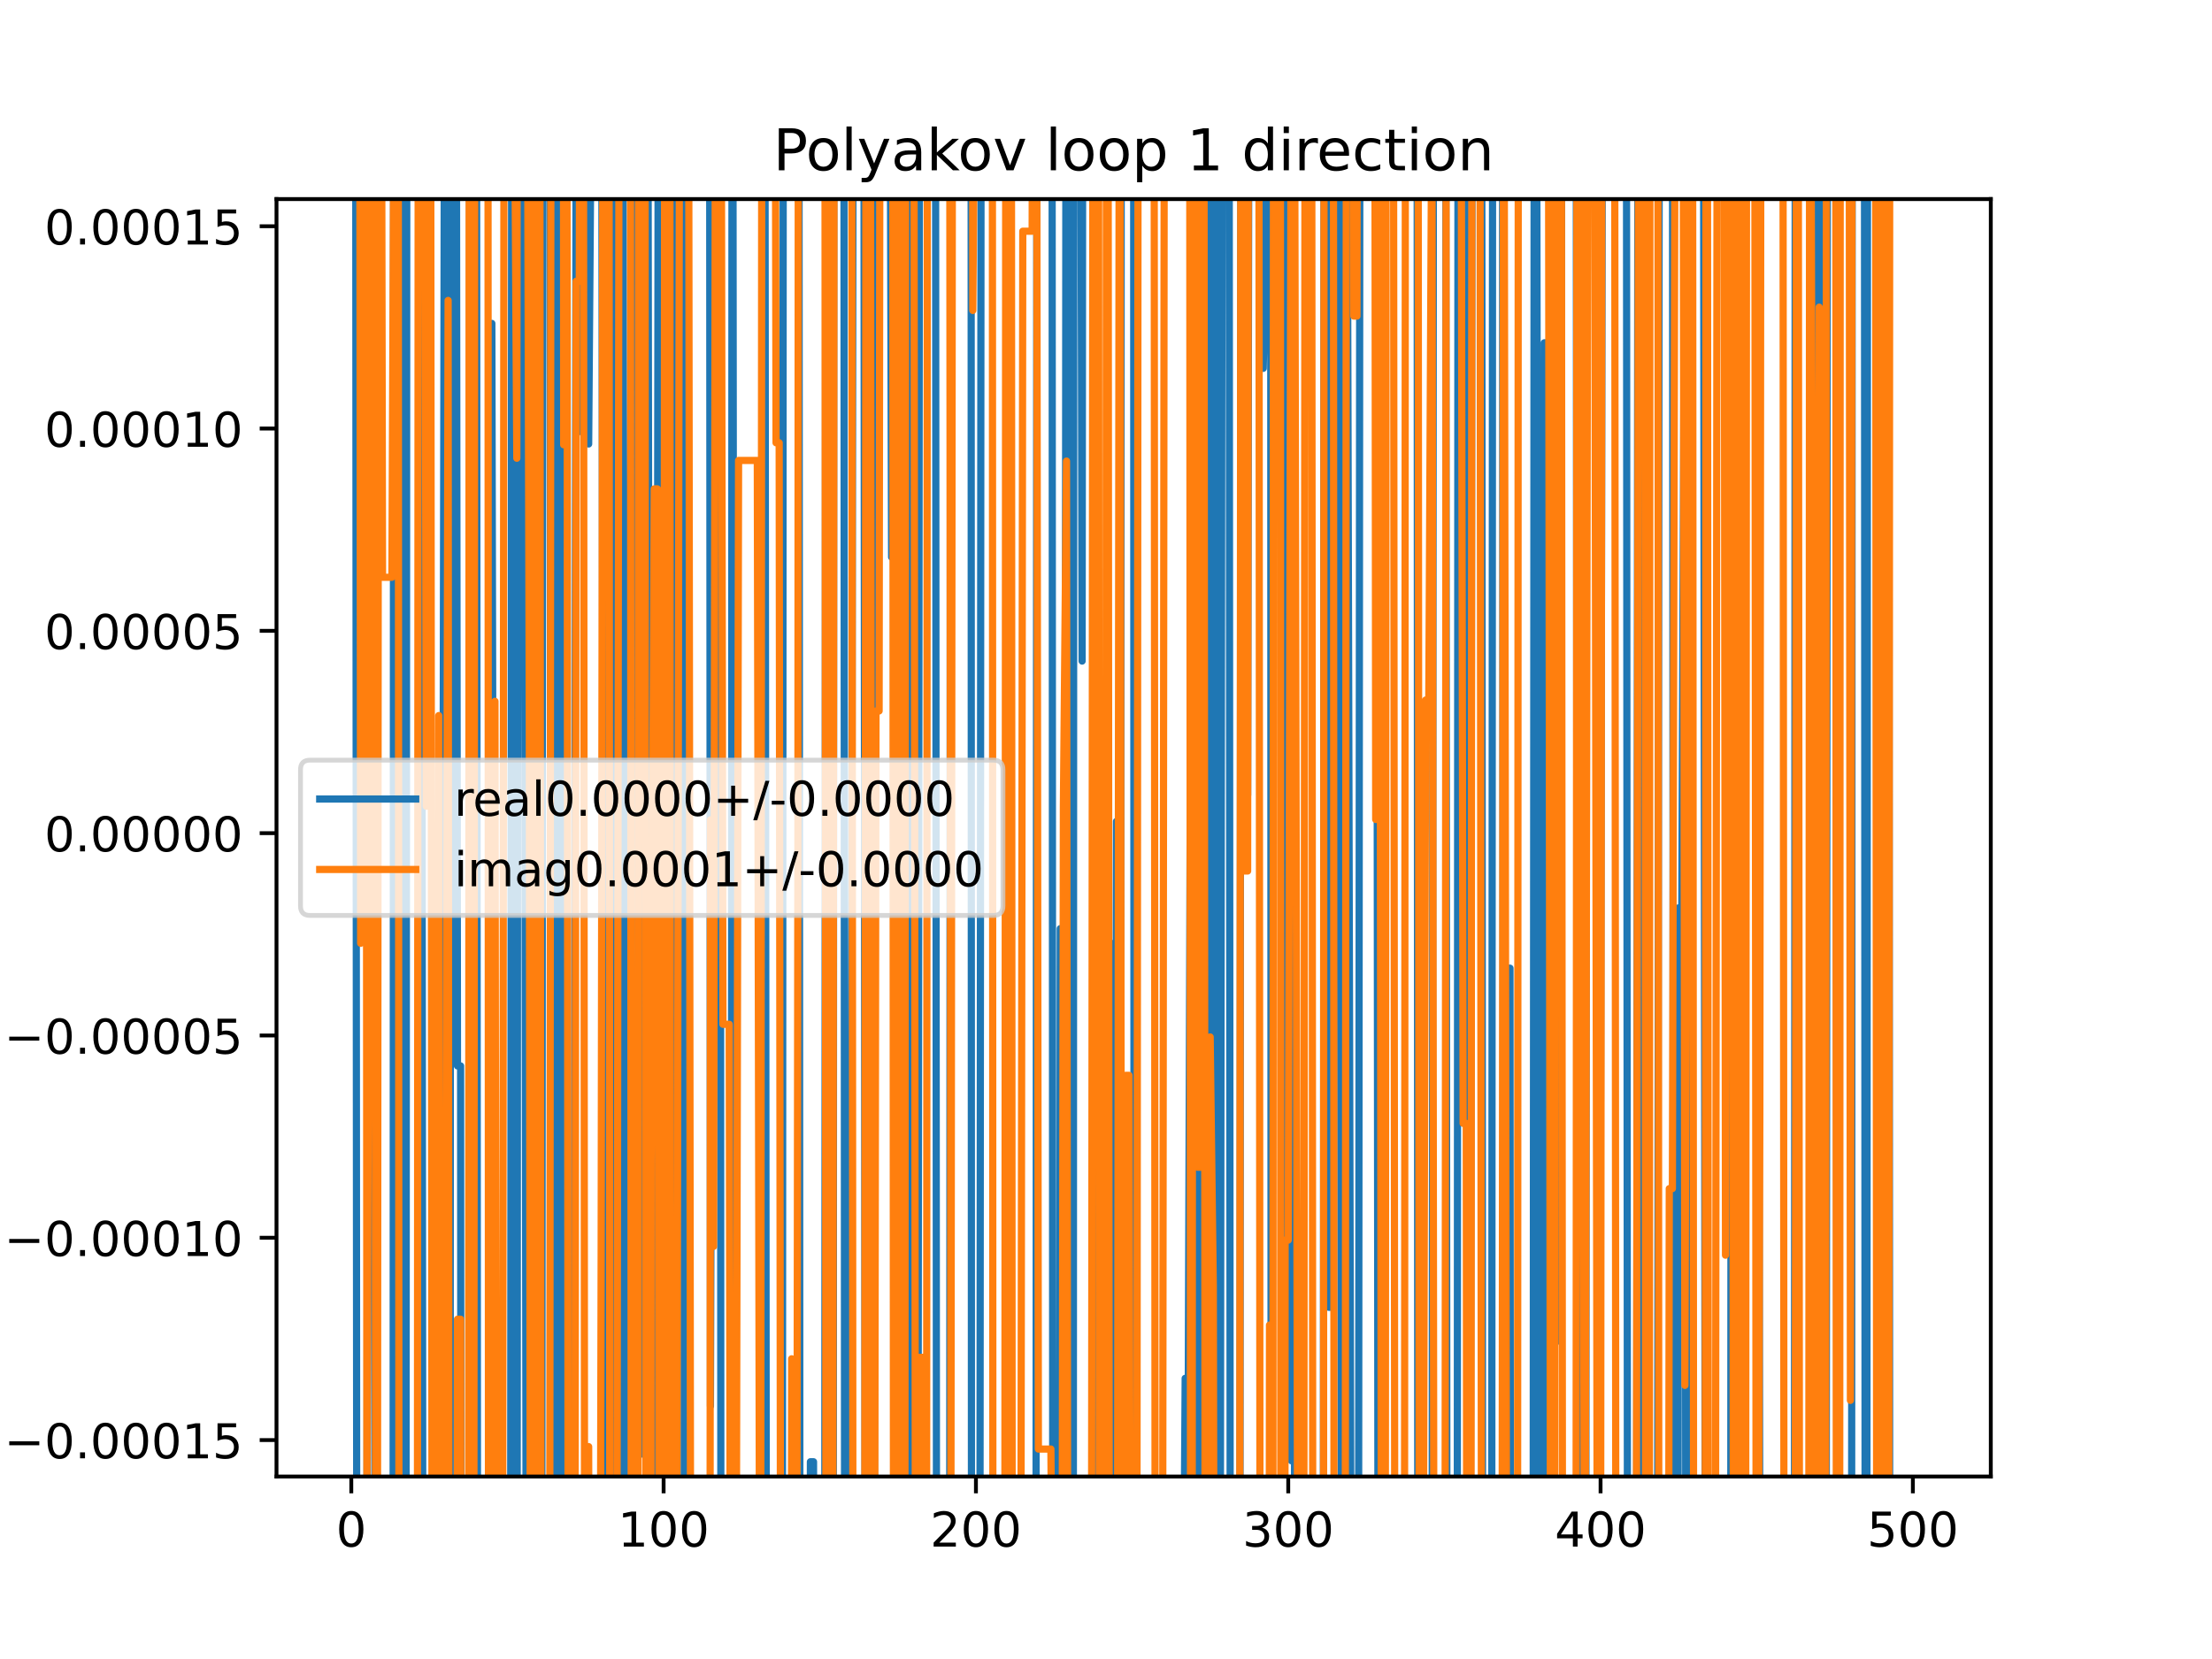 <?xml version="1.0" encoding="utf-8" standalone="no"?>
<!DOCTYPE svg PUBLIC "-//W3C//DTD SVG 1.1//EN"
  "http://www.w3.org/Graphics/SVG/1.1/DTD/svg11.dtd">
<!-- Created with matplotlib (https://matplotlib.org/) -->
<svg height="345.6pt" version="1.1" viewBox="0 0 460.8 345.6" width="460.8pt" xmlns="http://www.w3.org/2000/svg" xmlns:xlink="http://www.w3.org/1999/xlink">
 <defs>
  <style type="text/css">
*{stroke-linecap:butt;stroke-linejoin:round;}
  </style>
 </defs>
 <g id="figure_1">
  <g id="patch_1">
   <path d="M 0 345.6 
L 460.8 345.6 
L 460.8 0 
L 0 0 
z
" style="fill:#ffffff;"/>
  </g>
  <g id="axes_1">
   <g id="patch_2">
    <path d="M 57.6 307.584 
L 414.72 307.584 
L 414.72 41.472 
L 57.6 41.472 
z
" style="fill:#ffffff;"/>
   </g>
   <g id="matplotlib.axis_1">
    <g id="xtick_1">
     <g id="line2d_1">
      <defs>
       <path d="M 0 0 
L 0 3.5 
" id="m32142b8179" style="stroke:#000000;stroke-width:0.8;"/>
      </defs>
      <g>
       <use style="stroke:#000000;stroke-width:0.8;" x="73.182" xlink:href="#m32142b8179" y="307.584"/>
      </g>
     </g>
     <g id="text_1">
      <!-- 0 -->
      <defs>
       <path d="M 31.781 66.406 
Q 24.172 66.406 20.328 58.906 
Q 16.5 51.422 16.5 36.375 
Q 16.5 21.391 20.328 13.891 
Q 24.172 6.391 31.781 6.391 
Q 39.453 6.391 43.281 13.891 
Q 47.125 21.391 47.125 36.375 
Q 47.125 51.422 43.281 58.906 
Q 39.453 66.406 31.781 66.406 
z
M 31.781 74.219 
Q 44.047 74.219 50.516 64.516 
Q 56.984 54.828 56.984 36.375 
Q 56.984 17.969 50.516 8.266 
Q 44.047 -1.422 31.781 -1.422 
Q 19.531 -1.422 13.062 8.266 
Q 6.594 17.969 6.594 36.375 
Q 6.594 54.828 13.062 64.516 
Q 19.531 74.219 31.781 74.219 
z
" id="DejaVuSans-48"/>
      </defs>
      <g transform="translate(70.001 322.182)scale(0.1 -0.1)">
       <use xlink:href="#DejaVuSans-48"/>
      </g>
     </g>
    </g>
    <g id="xtick_2">
     <g id="line2d_2">
      <g>
       <use style="stroke:#000000;stroke-width:0.8;" x="138.243" xlink:href="#m32142b8179" y="307.584"/>
      </g>
     </g>
     <g id="text_2">
      <!-- 100 -->
      <defs>
       <path d="M 12.406 8.297 
L 28.516 8.297 
L 28.516 63.922 
L 10.984 60.406 
L 10.984 69.391 
L 28.422 72.906 
L 38.281 72.906 
L 38.281 8.297 
L 54.391 8.297 
L 54.391 0 
L 12.406 0 
z
" id="DejaVuSans-49"/>
      </defs>
      <g transform="translate(128.699 322.182)scale(0.1 -0.1)">
       <use xlink:href="#DejaVuSans-49"/>
       <use x="63.623" xlink:href="#DejaVuSans-48"/>
       <use x="127.246" xlink:href="#DejaVuSans-48"/>
      </g>
     </g>
    </g>
    <g id="xtick_3">
     <g id="line2d_3">
      <g>
       <use style="stroke:#000000;stroke-width:0.8;" x="203.304" xlink:href="#m32142b8179" y="307.584"/>
      </g>
     </g>
     <g id="text_3">
      <!-- 200 -->
      <defs>
       <path d="M 19.188 8.297 
L 53.609 8.297 
L 53.609 0 
L 7.328 0 
L 7.328 8.297 
Q 12.938 14.109 22.625 23.891 
Q 32.328 33.688 34.812 36.531 
Q 39.547 41.844 41.422 45.531 
Q 43.312 49.219 43.312 52.781 
Q 43.312 58.594 39.234 62.25 
Q 35.156 65.922 28.609 65.922 
Q 23.969 65.922 18.812 64.312 
Q 13.672 62.703 7.812 59.422 
L 7.812 69.391 
Q 13.766 71.781 18.938 73 
Q 24.125 74.219 28.422 74.219 
Q 39.75 74.219 46.484 68.547 
Q 53.219 62.891 53.219 53.422 
Q 53.219 48.922 51.531 44.891 
Q 49.859 40.875 45.406 35.406 
Q 44.188 33.984 37.641 27.219 
Q 31.109 20.453 19.188 8.297 
z
" id="DejaVuSans-50"/>
      </defs>
      <g transform="translate(193.76 322.182)scale(0.1 -0.1)">
       <use xlink:href="#DejaVuSans-50"/>
       <use x="63.623" xlink:href="#DejaVuSans-48"/>
       <use x="127.246" xlink:href="#DejaVuSans-48"/>
      </g>
     </g>
    </g>
    <g id="xtick_4">
     <g id="line2d_4">
      <g>
       <use style="stroke:#000000;stroke-width:0.8;" x="268.365" xlink:href="#m32142b8179" y="307.584"/>
      </g>
     </g>
     <g id="text_4">
      <!-- 300 -->
      <defs>
       <path d="M 40.578 39.312 
Q 47.656 37.797 51.625 33 
Q 55.609 28.219 55.609 21.188 
Q 55.609 10.406 48.188 4.484 
Q 40.766 -1.422 27.094 -1.422 
Q 22.516 -1.422 17.656 -0.516 
Q 12.797 0.391 7.625 2.203 
L 7.625 11.719 
Q 11.719 9.328 16.594 8.109 
Q 21.484 6.891 26.812 6.891 
Q 36.078 6.891 40.938 10.547 
Q 45.797 14.203 45.797 21.188 
Q 45.797 27.641 41.281 31.266 
Q 36.766 34.906 28.719 34.906 
L 20.219 34.906 
L 20.219 43.016 
L 29.109 43.016 
Q 36.375 43.016 40.234 45.922 
Q 44.094 48.828 44.094 54.297 
Q 44.094 59.906 40.109 62.906 
Q 36.141 65.922 28.719 65.922 
Q 24.656 65.922 20.016 65.031 
Q 15.375 64.156 9.812 62.312 
L 9.812 71.094 
Q 15.438 72.656 20.344 73.438 
Q 25.25 74.219 29.594 74.219 
Q 40.828 74.219 47.359 69.109 
Q 53.906 64.016 53.906 55.328 
Q 53.906 49.266 50.438 45.094 
Q 46.969 40.922 40.578 39.312 
z
" id="DejaVuSans-51"/>
      </defs>
      <g transform="translate(258.821 322.182)scale(0.1 -0.1)">
       <use xlink:href="#DejaVuSans-51"/>
       <use x="63.623" xlink:href="#DejaVuSans-48"/>
       <use x="127.246" xlink:href="#DejaVuSans-48"/>
      </g>
     </g>
    </g>
    <g id="xtick_5">
     <g id="line2d_5">
      <g>
       <use style="stroke:#000000;stroke-width:0.8;" x="333.426" xlink:href="#m32142b8179" y="307.584"/>
      </g>
     </g>
     <g id="text_5">
      <!-- 400 -->
      <defs>
       <path d="M 37.797 64.312 
L 12.891 25.391 
L 37.797 25.391 
z
M 35.203 72.906 
L 47.609 72.906 
L 47.609 25.391 
L 58.016 25.391 
L 58.016 17.188 
L 47.609 17.188 
L 47.609 0 
L 37.797 0 
L 37.797 17.188 
L 4.891 17.188 
L 4.891 26.703 
z
" id="DejaVuSans-52"/>
      </defs>
      <g transform="translate(323.882 322.182)scale(0.1 -0.1)">
       <use xlink:href="#DejaVuSans-52"/>
       <use x="63.623" xlink:href="#DejaVuSans-48"/>
       <use x="127.246" xlink:href="#DejaVuSans-48"/>
      </g>
     </g>
    </g>
    <g id="xtick_6">
     <g id="line2d_6">
      <g>
       <use style="stroke:#000000;stroke-width:0.8;" x="398.487" xlink:href="#m32142b8179" y="307.584"/>
      </g>
     </g>
     <g id="text_6">
      <!-- 500 -->
      <defs>
       <path d="M 10.797 72.906 
L 49.516 72.906 
L 49.516 64.594 
L 19.828 64.594 
L 19.828 46.734 
Q 21.969 47.469 24.109 47.828 
Q 26.266 48.188 28.422 48.188 
Q 40.625 48.188 47.75 41.5 
Q 54.891 34.812 54.891 23.391 
Q 54.891 11.625 47.562 5.094 
Q 40.234 -1.422 26.906 -1.422 
Q 22.312 -1.422 17.547 -0.641 
Q 12.797 0.141 7.719 1.703 
L 7.719 11.625 
Q 12.109 9.234 16.797 8.062 
Q 21.484 6.891 26.703 6.891 
Q 35.156 6.891 40.078 11.328 
Q 45.016 15.766 45.016 23.391 
Q 45.016 31 40.078 35.438 
Q 35.156 39.891 26.703 39.891 
Q 22.75 39.891 18.812 39.016 
Q 14.891 38.141 10.797 36.281 
z
" id="DejaVuSans-53"/>
      </defs>
      <g transform="translate(388.944 322.182)scale(0.1 -0.1)">
       <use xlink:href="#DejaVuSans-53"/>
       <use x="63.623" xlink:href="#DejaVuSans-48"/>
       <use x="127.246" xlink:href="#DejaVuSans-48"/>
      </g>
     </g>
    </g>
   </g>
   <g id="matplotlib.axis_2">
    <g id="ytick_1">
     <g id="line2d_7">
      <defs>
       <path d="M 0 0 
L -3.5 0 
" id="m2234361b41" style="stroke:#000000;stroke-width:0.8;"/>
      </defs>
      <g>
       <use style="stroke:#000000;stroke-width:0.8;" x="57.6" xlink:href="#m2234361b41" y="299.994"/>
      </g>
     </g>
     <g id="text_7">
      <!-- −0.00015 -->
      <defs>
       <path d="M 10.594 35.5 
L 73.188 35.5 
L 73.188 27.203 
L 10.594 27.203 
z
" id="DejaVuSans-8722"/>
       <path d="M 10.688 12.406 
L 21 12.406 
L 21 0 
L 10.688 0 
z
" id="DejaVuSans-46"/>
      </defs>
      <g transform="translate(0.867 303.793)scale(0.1 -0.1)">
       <use xlink:href="#DejaVuSans-8722"/>
       <use x="83.789" xlink:href="#DejaVuSans-48"/>
       <use x="147.412" xlink:href="#DejaVuSans-46"/>
       <use x="179.199" xlink:href="#DejaVuSans-48"/>
       <use x="242.822" xlink:href="#DejaVuSans-48"/>
       <use x="306.445" xlink:href="#DejaVuSans-48"/>
       <use x="370.068" xlink:href="#DejaVuSans-49"/>
       <use x="433.691" xlink:href="#DejaVuSans-53"/>
      </g>
     </g>
    </g>
    <g id="ytick_2">
     <g id="line2d_8">
      <g>
       <use style="stroke:#000000;stroke-width:0.8;" x="57.6" xlink:href="#m2234361b41" y="257.85"/>
      </g>
     </g>
     <g id="text_8">
      <!-- −0.00010 -->
      <g transform="translate(0.867 261.649)scale(0.1 -0.1)">
       <use xlink:href="#DejaVuSans-8722"/>
       <use x="83.789" xlink:href="#DejaVuSans-48"/>
       <use x="147.412" xlink:href="#DejaVuSans-46"/>
       <use x="179.199" xlink:href="#DejaVuSans-48"/>
       <use x="242.822" xlink:href="#DejaVuSans-48"/>
       <use x="306.445" xlink:href="#DejaVuSans-48"/>
       <use x="370.068" xlink:href="#DejaVuSans-49"/>
       <use x="433.691" xlink:href="#DejaVuSans-48"/>
      </g>
     </g>
    </g>
    <g id="ytick_3">
     <g id="line2d_9">
      <g>
       <use style="stroke:#000000;stroke-width:0.8;" x="57.6" xlink:href="#m2234361b41" y="215.706"/>
      </g>
     </g>
     <g id="text_9">
      <!-- −0.00005 -->
      <g transform="translate(0.867 219.505)scale(0.1 -0.1)">
       <use xlink:href="#DejaVuSans-8722"/>
       <use x="83.789" xlink:href="#DejaVuSans-48"/>
       <use x="147.412" xlink:href="#DejaVuSans-46"/>
       <use x="179.199" xlink:href="#DejaVuSans-48"/>
       <use x="242.822" xlink:href="#DejaVuSans-48"/>
       <use x="306.445" xlink:href="#DejaVuSans-48"/>
       <use x="370.068" xlink:href="#DejaVuSans-48"/>
       <use x="433.691" xlink:href="#DejaVuSans-53"/>
      </g>
     </g>
    </g>
    <g id="ytick_4">
     <g id="line2d_10">
      <g>
       <use style="stroke:#000000;stroke-width:0.8;" x="57.6" xlink:href="#m2234361b41" y="173.561"/>
      </g>
     </g>
     <g id="text_10">
      <!-- 0.00000 -->
      <g transform="translate(9.247 177.36)scale(0.1 -0.1)">
       <use xlink:href="#DejaVuSans-48"/>
       <use x="63.623" xlink:href="#DejaVuSans-46"/>
       <use x="95.41" xlink:href="#DejaVuSans-48"/>
       <use x="159.033" xlink:href="#DejaVuSans-48"/>
       <use x="222.656" xlink:href="#DejaVuSans-48"/>
       <use x="286.279" xlink:href="#DejaVuSans-48"/>
       <use x="349.902" xlink:href="#DejaVuSans-48"/>
      </g>
     </g>
    </g>
    <g id="ytick_5">
     <g id="line2d_11">
      <g>
       <use style="stroke:#000000;stroke-width:0.8;" x="57.6" xlink:href="#m2234361b41" y="131.417"/>
      </g>
     </g>
     <g id="text_11">
      <!-- 0.00005 -->
      <g transform="translate(9.247 135.216)scale(0.1 -0.1)">
       <use xlink:href="#DejaVuSans-48"/>
       <use x="63.623" xlink:href="#DejaVuSans-46"/>
       <use x="95.41" xlink:href="#DejaVuSans-48"/>
       <use x="159.033" xlink:href="#DejaVuSans-48"/>
       <use x="222.656" xlink:href="#DejaVuSans-48"/>
       <use x="286.279" xlink:href="#DejaVuSans-48"/>
       <use x="349.902" xlink:href="#DejaVuSans-53"/>
      </g>
     </g>
    </g>
    <g id="ytick_6">
     <g id="line2d_12">
      <g>
       <use style="stroke:#000000;stroke-width:0.8;" x="57.6" xlink:href="#m2234361b41" y="89.273"/>
      </g>
     </g>
     <g id="text_12">
      <!-- 0.00010 -->
      <g transform="translate(9.247 93.072)scale(0.1 -0.1)">
       <use xlink:href="#DejaVuSans-48"/>
       <use x="63.623" xlink:href="#DejaVuSans-46"/>
       <use x="95.41" xlink:href="#DejaVuSans-48"/>
       <use x="159.033" xlink:href="#DejaVuSans-48"/>
       <use x="222.656" xlink:href="#DejaVuSans-48"/>
       <use x="286.279" xlink:href="#DejaVuSans-49"/>
       <use x="349.902" xlink:href="#DejaVuSans-48"/>
      </g>
     </g>
    </g>
    <g id="ytick_7">
     <g id="line2d_13">
      <g>
       <use style="stroke:#000000;stroke-width:0.8;" x="57.6" xlink:href="#m2234361b41" y="47.128"/>
      </g>
     </g>
     <g id="text_13">
      <!-- 0.00015 -->
      <g transform="translate(9.247 50.928)scale(0.1 -0.1)">
       <use xlink:href="#DejaVuSans-48"/>
       <use x="63.623" xlink:href="#DejaVuSans-46"/>
       <use x="95.41" xlink:href="#DejaVuSans-48"/>
       <use x="159.033" xlink:href="#DejaVuSans-48"/>
       <use x="222.656" xlink:href="#DejaVuSans-48"/>
       <use x="286.279" xlink:href="#DejaVuSans-49"/>
       <use x="349.902" xlink:href="#DejaVuSans-53"/>
      </g>
     </g>
    </g>
   </g>
   <g id="line2d_14">
    <path clip-path="url(#p76d787aa9f)" d="M 74.086 -1 
L 74.327 346.6 
M 76.364 346.6 
L 76.435 330.326 
L 76.81 -1 
M 77.542 -1 
L 78.151 346.6 
M 81.883 346.6 
L 82.008 -1 
M 83.228 -1 
L 83.357 346.6 
M 84.576 346.6 
L 84.758 -1 
M 87.789 -1 
L 88.092 346.6 
M 91.892 346.6 
L 92.05 300.836 
L 92.619 -1 
M 92.716 -1 
L 92.846 346.6 
M 93.774 346.6 
L 93.882 -1 
M 95.064 -1 
L 95.303 222.049 
L 95.953 222.049 
L 96.02 346.6 
M 97.708 346.6 
L 97.851 -1 
M 99.262 -1 
L 99.488 346.6 
M 102.086 346.6 
L 102.46 67.374 
L 103.089 346.6 
M 103.252 346.6 
L 103.761 312.63 
L 103.787 346.6 
M 106.366 346.6 
L 106.608 -1 
M 107.379 -1 
L 107.596 346.6 
M 107.72 346.6 
L 107.898 -1 
M 109.105 -1 
L 109.616 334.119 
L 110.267 228.211 
L 110.918 199.256 
L 110.999 346.6 
M 111.864 346.6 
L 111.963 -1 
M 112.692 -1 
L 112.869 332.565 
L 113.094 -1 
M 114.596 -1 
L 114.761 346.6 
M 114.961 346.6 
L 115.344 -1 
M 115.568 -1 
L 115.859 346.6 
M 116.943 346.6 
L 117.094 -1 
M 117.828 -1 
L 118.012 346.6 
M 119.537 346.6 
L 120.026 12.385 
L 120.677 12.385 
L 121.327 90.109 
L 121.48 -1 
M 122.473 -1 
L 122.629 92.489 
L 123.319 -1 
M 125.32 -1 
L 125.868 346.6 
M 125.885 346.6 
L 126.023 -1 
M 126.971 -1 
L 127.091 346.6 
M 127.36 346.6 
L 127.589 -1 
M 127.998 -1 
L 128.153 346.6 
M 129.496 346.6 
L 129.785 23.428 
L 130.293 346.6 
M 131.046 346.6 
L 131.086 340.562 
L 131.545 -1 
M 132.786 -1 
L 133.038 302.903 
L 133.689 302.903 
L 133.981 -1 
M 134.965 -1 
L 135.455 346.6 
M 135.906 346.6 
L 136.291 154.29 
L 136.942 154.29 
L 137.14 -1 
M 137.872 -1 
L 138.145 346.6 
M 138.356 346.6 
L 138.668 -1 
M 139.24 -1 
L 139.544 219.152 
L 139.794 -1 
M 140.545 -1 
L 140.846 301.47 
L 141.539 -1 
M 142.373 -1 
L 142.538 346.6 
M 143.11 346.6 
L 143.31 -1 
M 147.822 -1 
L 148.002 292.901 
L 148.81 -1 
M 150.021 -1 
L 150.178 346.6 
M 152.34 346.6 
L 152.5 -1 
M 152.668 -1 
L 152.982 346.6 
M 158.524 346.6 
L 158.803 -1 
M 159.346 -1 
L 159.65 346.6 
M 162.983 346.6 
L 163.176 -1 
M 166.437 -1 
L 166.645 346.6 
M 168.765 346.6 
L 168.822 304.513 
L 169.472 304.513 
L 169.544 346.6 
M 171.803 346.6 
L 172.017 -1 
M 172.154 -1 
L 172.444 346.6 
M 173.583 346.6 
L 173.708 -1 
M 175.806 -1 
L 175.951 346.6 
M 176.329 346.6 
L 176.629 288.927 
L 177.28 288.927 
L 177.751 -1 
M 179.966 -1 
L 180.231 346.6 
M 182.115 346.6 
L 182.41 -1 
M 185.388 -1 
L 185.738 116.064 
L 185.81 -1 
M 189.656 -1 
L 189.885 346.6 
M 191.218 346.6 
L 191.562 -1 
M 194.883 -1 
L 195.102 346.6 
M 197.822 346.6 
L 198.03 -1 
M 202.298 -1 
L 202.377 346.6 
M 204.132 346.6 
L 204.39 -1 
M 206.525 -1 
L 206.557 35.085 
L 206.897 -1 
M 209.581 -1 
L 209.81 221.893 
L 210.461 221.893 
L 210.834 346.6 
M 215.813 346.6 
L 216.002 -1 
M 219.165 -1 
L 219.313 346.6 
M 220.739 346.6 
L 220.871 193.452 
L 221.077 346.6 
M 221.787 346.6 
L 222.067 -1 
M 222.287 -1 
L 222.595 346.6 
M 223.59 346.6 
L 223.7 -1 
M 225.119 -1 
L 225.425 137.714 
L 225.566 -1 
M 228.427 -1 
L 228.555 346.6 
M 230.921 346.6 
L 231.28 196.394 
L 231.563 346.6 
M 232.274 346.6 
L 232.582 171.11 
L 232.824 346.6 
M 233.397 346.6 
L 233.59 -1 
M 236.156 -1 
L 236.263 346.6 
M 246.503 346.6 
L 246.895 287.126 
L 247.546 287.126 
L 248.196 95.076 
L 248.27 -1 
M 249.206 -1 
L 249.371 346.6 
M 250.297 346.6 
L 250.49 -1 
M 251.668 -1 
L 251.792 346.6 
M 252.458 346.6 
L 252.602 -1 
M 253.706 -1 
L 253.969 346.6 
M 254.19 346.6 
L 254.628 -1 
M 256.045 -1 
L 256.287 346.6 
M 258.292 346.6 
L 258.514 -1 
M 258.908 -1 
L 259.257 165.611 
L 259.907 165.611 
L 260.188 -1 
M 262.339 -1 
L 262.51 76.731 
L 263.16 76.731 
L 263.811 42.706 
L 263.843 -1 
M 264.702 -1 
L 264.802 346.6 
M 267.123 346.6 
L 267.481 -1 
M 268.642 -1 
L 269.016 304.297 
L 269.666 304.297 
L 269.728 346.6 
M 275.676 346.6 
L 275.84 -1 
M 276.642 -1 
L 276.823 272.334 
L 277.474 272.334 
L 277.882 -1 
M 278.99 -1 
L 279.426 326.215 
L 279.754 -1 
M 280.63 -1 
L 280.727 55.044 
L 281.476 346.6 
M 283.002 346.6 
L 283.304 -1 
M 286.733 -1 
L 287.081 346.6 
M 287.328 346.6 
L 287.545 -1 
M 289.159 -1 
L 289.185 21.106 
L 289.835 21.106 
L 289.891 -1 
M 295.209 -1 
L 295.355 346.6 
M 298.327 346.6 
L 298.63 -1 
M 301.169 -1 
L 301.432 346.6 
M 303.57 346.6 
L 303.736 -1 
M 305.786 -1 
L 305.989 346.6 
M 306.303 346.6 
L 306.671 -1 
M 308.638 -1 
L 308.703 47.933 
L 308.857 346.6 
M 310.75 346.6 
L 310.947 -1 
M 312.994 -1 
L 313.206 346.6 
M 313.495 346.6 
L 313.908 201.689 
L 314.559 201.689 
L 314.657 346.6 
M 319.372 346.6 
L 319.613 -1 
M 320.095 -1 
L 320.619 346.6 
M 321.405 346.6 
L 321.715 71.409 
L 322.366 71.409 
L 322.499 346.6 
M 323.722 346.6 
L 323.931 -1 
M 324.77 -1 
L 324.968 279.402 
L 325.375 -1 
M 328.349 -1 
L 328.613 346.6 
M 329.428 346.6 
L 329.523 288.801 
L 329.597 346.6 
M 330.361 346.6 
L 330.506 -1 
M 332.624 -1 
L 332.776 229.328 
L 333.426 229.328 
L 333.839 -1 
M 338.811 -1 
L 339.038 346.6 
M 340.915 346.6 
L 341.223 -1 
M 341.248 -1 
L 341.664 346.6 
M 345.287 346.6 
L 345.676 -1 
M 347.722 -1 
L 347.74 1.739 
L 348.39 1.739 
L 348.652 346.6 
M 349.539 346.6 
L 349.691 189.121 
L 350.342 189.121 
L 350.993 30.228 
L 351.18 346.6 
M 351.919 346.6 
L 352.041 -1 
M 353.569 -1 
L 353.595 35.049 
L 354.896 35.049 
L 355.248 346.6 
M 360.535 346.6 
L 360.745 -1 
M 361.486 -1 
L 361.777 346.6 
M 362.837 346.6 
L 362.956 -1 
M 365.962 -1 
L 366.607 324.975 
L 367.258 317.583 
L 371.162 317.583 
L 371.34 346.6 
M 373.806 346.6 
L 373.997 -1 
M 377.078 -1 
L 377.272 346.6 
M 378.611 346.6 
L 378.705 -1 
M 379.446 -1 
L 379.616 346.6 
M 380.425 346.6 
L 380.693 -1 
M 382.431 -1 
L 382.676 346.6 
M 385.724 346.6 
L 385.854 -1 
M 388.396 -1 
L 388.548 346.6 
M 388.898 346.6 
L 389.042 -1 
M 391.144 -1 
L 391.331 139.913 
L 391.875 346.6 
M 392.026 346.6 
L 392.412 -1 
M 393.426 -1 
L 393.677 346.6 
L 393.677 346.6 
" style="fill:none;stroke:#1f77b4;stroke-linecap:square;stroke-width:1.5;"/>
   </g>
   <g id="line2d_15">
    <path clip-path="url(#p76d787aa9f)" d="M 74.936 -1 
L 75.134 196.506 
L 75.269 -1 
M 76.243 -1 
L 76.435 315.632 
L 77.086 109.702 
L 77.164 -1 
M 78.093 -1 
L 78.246 346.6 
M 78.621 346.6 
L 78.874 -1 
M 79.46 -1 
L 79.688 120.258 
L 81.64 120.258 
L 82.142 -1 
M 82.958 -1 
L 83.116 346.6 
M 86.95 346.6 
L 87.126 -1 
M 88.48 -1 
L 88.797 167.957 
L 89.033 -1 
M 89.71 -1 
L 90.017 346.6 
M 91.085 346.6 
L 91.399 149.068 
L 91.599 346.6 
M 92.728 346.6 
L 93.351 62.591 
L 93.525 346.6 
M 95.248 346.6 
L 95.303 274.823 
L 95.953 274.823 
L 96.001 346.6 
M 97.613 346.6 
L 97.75 -1 
M 98.157 -1 
L 98.379 346.6 
M 98.708 346.6 
L 98.899 -1 
M 101.655 -1 
L 101.766 346.6 
M 102.941 346.6 
L 103.11 146.095 
L 103.369 346.6 
M 104.705 346.6 
L 105.008 -1 
M 107.067 -1 
L 107.664 95.457 
L 107.776 -1 
M 109.844 -1 
L 110.267 151.292 
L 110.485 346.6 
M 111.22 346.6 
L 111.491 -1 
M 112.45 -1 
L 112.704 346.6 
M 114.514 346.6 
L 114.783 -1 
M 117.372 -1 
L 117.424 92.653 
L 117.961 -1 
M 118.09 -1 
L 118.362 346.6 
M 119.776 346.6 
L 120.026 58.591 
L 120.677 58.591 
L 120.789 -1 
M 121.536 -1 
L 121.79 346.6 
M 122.532 346.6 
L 122.629 301.359 
L 122.71 346.6 
M 125.034 346.6 
L 125.231 261.515 
L 125.62 -1 
M 126.873 -1 
L 127.042 346.6 
M 128.503 346.6 
L 128.985 -1 
M 131.32 -1 
L 131.508 346.6 
M 132.855 346.6 
L 133.038 2.276 
L 133.689 2.276 
L 133.724 -1 
M 134.366 -1 
L 134.528 346.6 
M 135.579 346.6 
L 135.641 241.625 
L 136.291 101.842 
L 136.942 101.842 
L 137.323 346.6 
M 138.116 346.6 
L 138.243 304.824 
L 138.475 -1 
M 139.544 -1 
L 139.544 -0.84 
L 139.665 346.6 
M 140.967 346.6 
L 141.585 -1 
M 143.428 -1 
L 143.448 2.37 
L 143.882 346.6 
M 147.915 346.6 
L 148.002 170.794 
L 148.653 259.654 
L 149.059 -1 
M 150.229 -1 
L 150.605 213.377 
L 151.906 213.377 
L 152.153 346.6 
M 153.354 346.6 
L 153.858 95.923 
L 157.761 95.923 
L 158.249 346.6 
M 158.467 346.6 
L 158.697 -1 
M 161.481 -1 
L 161.665 92.239 
L 162.316 92.239 
L 162.608 346.6 
M 164.853 346.6 
L 164.918 283.058 
L 165.029 346.6 
M 165.986 346.6 
L 166.219 173.65 
L 166.304 -1 
M 168.813 -1 
L 168.822 7.398 
L 169.472 7.398 
L 169.477 -1 
M 171.842 -1 
L 172.07 346.6 
M 172.086 346.6 
L 172.557 -1 
M 172.864 -1 
L 173.251 346.6 
M 173.473 346.6 
L 173.771 -1 
M 177.435 -1 
L 177.691 346.6 
M 180.136 346.6 
L 180.406 -1 
M 181.324 -1 
L 181.626 346.6 
M 182.191 346.6 
L 182.485 148.111 
L 183.135 148.111 
L 183.325 -1 
M 185.978 -1 
L 186.135 346.6 
M 187.191 346.6 
L 187.369 -1 
M 188.001 -1 
L 188.174 346.6 
M 188.498 346.6 
L 188.662 -1 
M 190.379 -1 
L 190.705 346.6 
M 191.462 346.6 
L 191.593 282.755 
L 192.244 282.755 
L 192.377 346.6 
M 193.018 346.6 
L 193.19 -1 
M 197.832 -1 
L 198.099 313.04 
L 198.427 -1 
M 202.606 -1 
L 202.654 64.673 
L 203.166 -1 
M 206.726 -1 
L 206.841 346.6 
M 209.32 346.6 
L 209.526 -1 
M 210.693 -1 
L 210.86 346.6 
M 212.656 346.6 
L 213.063 48.168 
L 215.015 48.168 
L 215.131 -1 
M 215.944 -1 
L 216.316 301.862 
L 218.919 301.862 
L 219.282 346.6 
M 221.243 346.6 
L 221.521 168.148 
L 222.172 96.055 
L 222.432 346.6 
M 226.723 346.6 
L 226.726 342.594 
L 227.377 342.594 
L 227.688 -1 
M 228.849 -1 
L 229.017 346.6 
M 230.313 346.6 
L 230.493 -1 
M 230.828 -1 
L 231.088 346.6 
M 232.785 346.6 
L 233.171 -1 
M 233.292 -1 
L 233.67 346.6 
M 234.283 346.6 
L 234.533 224.011 
L 235.184 224.011 
L 235.487 346.6 
M 236.832 346.6 
L 237.096 -1 
M 240.422 -1 
L 240.641 346.6 
M 242.189 346.6 
L 242.556 -1 
M 247.832 -1 
L 248.027 346.6 
M 248.344 346.6 
L 248.514 -1 
M 249.326 -1 
L 249.498 243.155 
L 250.148 243.155 
L 250.799 -0.766 
L 251.054 346.6 
M 251.973 346.6 
L 252.1 216.021 
L 252.751 267.81 
L 252.917 346.6 
M 254.028 346.6 
L 254.052 337.899 
L 254.058 346.6 
M 258.248 346.6 
L 258.5 -1 
M 258.895 -1 
L 259.257 181.449 
L 259.907 181.449 
L 260.07 -1 
M 262.244 -1 
L 262.489 346.6 
M 264.385 346.6 
L 264.462 276.03 
L 264.673 346.6 
M 265.167 346.6 
L 265.297 -1 
M 266.73 -1 
L 266.818 346.6 
M 267.66 346.6 
L 267.715 258.34 
L 268.365 258.34 
L 269.016 1.059 
L 269.666 1.059 
L 270.317 325.409 
L 271.618 325.409 
L 271.873 -1 
M 273.253 -1 
L 273.483 346.6 
M 275.71 346.6 
L 275.83 -1 
M 277.782 -1 
L 277.901 346.6 
M 280.229 346.6 
L 280.483 -1 
M 281.903 -1 
L 282.028 65.846 
L 282.679 65.846 
L 282.764 -1 
M 286.401 -1 
L 286.582 170.71 
L 287.007 -1 
M 287.348 -1 
L 287.786 346.6 
M 288.578 346.6 
L 288.775 -1 
M 290.289 -1 
L 290.564 346.6 
M 292.578 346.6 
L 292.776 -1 
M 295.417 -1 
L 295.657 346.6 
M 296.469 346.6 
L 296.992 145.827 
L 297.643 145.827 
L 298.293 15.726 
L 298.721 346.6 
M 301.023 346.6 
L 301.281 -1 
M 304.355 -1 
L 304.799 234.029 
L 305.45 234.029 
L 305.556 346.6 
M 306.43 346.6 
L 306.627 -1 
M 308.291 -1 
L 308.628 346.6 
M 312.908 346.6 
L 313.224 -1 
M 313.315 -1 
L 313.86 346.6 
M 316.131 346.6 
L 316.295 -1 
M 322.553 -1 
L 323.012 346.6 
M 323.855 346.6 
L 323.987 -1 
M 325.258 -1 
L 325.502 346.6 
M 328.316 346.6 
L 328.516 -1 
M 329.405 -1 
L 329.523 136.422 
L 330.115 346.6 
M 330.209 346.6 
L 330.801 -1 
M 332.149 -1 
L 332.765 346.6 
M 333.431 346.6 
L 333.707 -1 
M 336.364 -1 
L 336.614 346.6 
M 340.852 346.6 
L 341.374 -1 
M 342.697 -1 
L 342.811 346.6 
M 343.588 346.6 
L 343.711 -1 
M 345.357 -1 
L 345.575 346.6 
M 347.593 346.6 
L 347.74 247.607 
L 348.39 247.607 
L 348.986 -1 
M 350.621 -1 
L 350.993 288.6 
L 351.643 80.159 
L 351.742 -1 
M 352.59 -1 
L 352.818 346.6 
M 355.219 346.6 
L 355.408 -1 
M 355.685 -1 
L 355.872 346.6 
M 357.352 346.6 
L 357.73 -1 
M 359.153 -1 
L 359.451 261.478 
L 359.852 -1 
M 360.887 -1 
L 361.096 346.6 
M 361.82 346.6 
L 362.168 -1 
M 362.867 -1 
L 363.064 346.6 
M 363.647 346.6 
L 363.847 -1 
M 365.546 -1 
L 365.85 346.6 
M 366.291 346.6 
L 366.607 231.455 
L 366.835 -1 
M 371.426 -1 
L 371.639 346.6 
M 373.974 346.6 
L 374.233 -1 
M 374.604 -1 
L 374.873 346.6 
M 376.801 346.6 
L 376.98 -1 
M 377.208 -1 
L 377.668 174.966 
L 378.295 346.6 
M 378.333 346.6 
L 378.969 63.994 
L 379.62 309.385 
L 380.001 346.6 
M 380.286 346.6 
L 380.498 -1 
M 382.439 -1 
L 382.548 346.6 
M 383.236 346.6 
L 383.359 -1 
M 385.213 -1 
L 385.475 291.721 
L 385.851 -1 
M 390.718 -1 
L 390.959 346.6 
M 391.628 346.6 
L 391.821 -1 
M 392.193 -1 
L 392.446 346.6 
M 393.451 346.6 
L 393.681 -1 
L 393.681 -1 
" style="fill:none;stroke:#ff7f0e;stroke-linecap:square;stroke-width:1.5;"/>
   </g>
   <g id="patch_3">
    <path d="M 57.6 307.584 
L 57.6 41.472 
" style="fill:none;stroke:#000000;stroke-linecap:square;stroke-linejoin:miter;stroke-width:0.8;"/>
   </g>
   <g id="patch_4">
    <path d="M 414.72 307.584 
L 414.72 41.472 
" style="fill:none;stroke:#000000;stroke-linecap:square;stroke-linejoin:miter;stroke-width:0.8;"/>
   </g>
   <g id="patch_5">
    <path d="M 57.6 307.584 
L 414.72 307.584 
" style="fill:none;stroke:#000000;stroke-linecap:square;stroke-linejoin:miter;stroke-width:0.8;"/>
   </g>
   <g id="patch_6">
    <path d="M 57.6 41.472 
L 414.72 41.472 
" style="fill:none;stroke:#000000;stroke-linecap:square;stroke-linejoin:miter;stroke-width:0.8;"/>
   </g>
   <g id="text_14">
    <!-- Polyakov loop 1 direction -->
    <defs>
     <path d="M 19.672 64.797 
L 19.672 37.406 
L 32.078 37.406 
Q 38.969 37.406 42.719 40.969 
Q 46.484 44.531 46.484 51.125 
Q 46.484 57.672 42.719 61.234 
Q 38.969 64.797 32.078 64.797 
z
M 9.812 72.906 
L 32.078 72.906 
Q 44.344 72.906 50.609 67.359 
Q 56.891 61.812 56.891 51.125 
Q 56.891 40.328 50.609 34.812 
Q 44.344 29.297 32.078 29.297 
L 19.672 29.297 
L 19.672 0 
L 9.812 0 
z
" id="DejaVuSans-80"/>
     <path d="M 30.609 48.391 
Q 23.391 48.391 19.188 42.75 
Q 14.984 37.109 14.984 27.297 
Q 14.984 17.484 19.156 11.844 
Q 23.344 6.203 30.609 6.203 
Q 37.797 6.203 41.984 11.859 
Q 46.188 17.531 46.188 27.297 
Q 46.188 37.016 41.984 42.703 
Q 37.797 48.391 30.609 48.391 
z
M 30.609 56 
Q 42.328 56 49.016 48.375 
Q 55.719 40.766 55.719 27.297 
Q 55.719 13.875 49.016 6.219 
Q 42.328 -1.422 30.609 -1.422 
Q 18.844 -1.422 12.172 6.219 
Q 5.516 13.875 5.516 27.297 
Q 5.516 40.766 12.172 48.375 
Q 18.844 56 30.609 56 
z
" id="DejaVuSans-111"/>
     <path d="M 9.422 75.984 
L 18.406 75.984 
L 18.406 0 
L 9.422 0 
z
" id="DejaVuSans-108"/>
     <path d="M 32.172 -5.078 
Q 28.375 -14.844 24.75 -17.812 
Q 21.141 -20.797 15.094 -20.797 
L 7.906 -20.797 
L 7.906 -13.281 
L 13.188 -13.281 
Q 16.891 -13.281 18.938 -11.516 
Q 21 -9.766 23.484 -3.219 
L 25.094 0.875 
L 2.984 54.688 
L 12.5 54.688 
L 29.594 11.922 
L 46.688 54.688 
L 56.203 54.688 
z
" id="DejaVuSans-121"/>
     <path d="M 34.281 27.484 
Q 23.391 27.484 19.188 25 
Q 14.984 22.516 14.984 16.5 
Q 14.984 11.719 18.141 8.906 
Q 21.297 6.109 26.703 6.109 
Q 34.188 6.109 38.703 11.406 
Q 43.219 16.703 43.219 25.484 
L 43.219 27.484 
z
M 52.203 31.203 
L 52.203 0 
L 43.219 0 
L 43.219 8.297 
Q 40.141 3.328 35.547 0.953 
Q 30.953 -1.422 24.312 -1.422 
Q 15.922 -1.422 10.953 3.297 
Q 6 8.016 6 15.922 
Q 6 25.141 12.172 29.828 
Q 18.359 34.516 30.609 34.516 
L 43.219 34.516 
L 43.219 35.406 
Q 43.219 41.609 39.141 45 
Q 35.062 48.391 27.688 48.391 
Q 23 48.391 18.547 47.266 
Q 14.109 46.141 10.016 43.891 
L 10.016 52.203 
Q 14.938 54.109 19.578 55.047 
Q 24.219 56 28.609 56 
Q 40.484 56 46.344 49.844 
Q 52.203 43.703 52.203 31.203 
z
" id="DejaVuSans-97"/>
     <path d="M 9.078 75.984 
L 18.109 75.984 
L 18.109 31.109 
L 44.922 54.688 
L 56.391 54.688 
L 27.391 29.109 
L 57.625 0 
L 45.906 0 
L 18.109 26.703 
L 18.109 0 
L 9.078 0 
z
" id="DejaVuSans-107"/>
     <path d="M 2.984 54.688 
L 12.5 54.688 
L 29.594 8.797 
L 46.688 54.688 
L 56.203 54.688 
L 35.688 0 
L 23.484 0 
z
" id="DejaVuSans-118"/>
     <path id="DejaVuSans-32"/>
     <path d="M 18.109 8.203 
L 18.109 -20.797 
L 9.078 -20.797 
L 9.078 54.688 
L 18.109 54.688 
L 18.109 46.391 
Q 20.953 51.266 25.266 53.625 
Q 29.594 56 35.594 56 
Q 45.562 56 51.781 48.094 
Q 58.016 40.188 58.016 27.297 
Q 58.016 14.406 51.781 6.484 
Q 45.562 -1.422 35.594 -1.422 
Q 29.594 -1.422 25.266 0.953 
Q 20.953 3.328 18.109 8.203 
z
M 48.688 27.297 
Q 48.688 37.203 44.609 42.844 
Q 40.531 48.484 33.406 48.484 
Q 26.266 48.484 22.188 42.844 
Q 18.109 37.203 18.109 27.297 
Q 18.109 17.391 22.188 11.75 
Q 26.266 6.109 33.406 6.109 
Q 40.531 6.109 44.609 11.75 
Q 48.688 17.391 48.688 27.297 
z
" id="DejaVuSans-112"/>
     <path d="M 45.406 46.391 
L 45.406 75.984 
L 54.391 75.984 
L 54.391 0 
L 45.406 0 
L 45.406 8.203 
Q 42.578 3.328 38.25 0.953 
Q 33.938 -1.422 27.875 -1.422 
Q 17.969 -1.422 11.734 6.484 
Q 5.516 14.406 5.516 27.297 
Q 5.516 40.188 11.734 48.094 
Q 17.969 56 27.875 56 
Q 33.938 56 38.25 53.625 
Q 42.578 51.266 45.406 46.391 
z
M 14.797 27.297 
Q 14.797 17.391 18.875 11.75 
Q 22.953 6.109 30.078 6.109 
Q 37.203 6.109 41.297 11.75 
Q 45.406 17.391 45.406 27.297 
Q 45.406 37.203 41.297 42.844 
Q 37.203 48.484 30.078 48.484 
Q 22.953 48.484 18.875 42.844 
Q 14.797 37.203 14.797 27.297 
z
" id="DejaVuSans-100"/>
     <path d="M 9.422 54.688 
L 18.406 54.688 
L 18.406 0 
L 9.422 0 
z
M 9.422 75.984 
L 18.406 75.984 
L 18.406 64.594 
L 9.422 64.594 
z
" id="DejaVuSans-105"/>
     <path d="M 41.109 46.297 
Q 39.594 47.172 37.812 47.578 
Q 36.031 48 33.891 48 
Q 26.266 48 22.188 43.047 
Q 18.109 38.094 18.109 28.812 
L 18.109 0 
L 9.078 0 
L 9.078 54.688 
L 18.109 54.688 
L 18.109 46.188 
Q 20.953 51.172 25.484 53.578 
Q 30.031 56 36.531 56 
Q 37.453 56 38.578 55.875 
Q 39.703 55.766 41.062 55.516 
z
" id="DejaVuSans-114"/>
     <path d="M 56.203 29.594 
L 56.203 25.203 
L 14.891 25.203 
Q 15.484 15.922 20.484 11.062 
Q 25.484 6.203 34.422 6.203 
Q 39.594 6.203 44.453 7.469 
Q 49.312 8.734 54.109 11.281 
L 54.109 2.781 
Q 49.266 0.734 44.188 -0.344 
Q 39.109 -1.422 33.891 -1.422 
Q 20.797 -1.422 13.156 6.188 
Q 5.516 13.812 5.516 26.812 
Q 5.516 40.234 12.766 48.109 
Q 20.016 56 32.328 56 
Q 43.359 56 49.781 48.891 
Q 56.203 41.797 56.203 29.594 
z
M 47.219 32.234 
Q 47.125 39.594 43.094 43.984 
Q 39.062 48.391 32.422 48.391 
Q 24.906 48.391 20.391 44.141 
Q 15.875 39.891 15.188 32.172 
z
" id="DejaVuSans-101"/>
     <path d="M 48.781 52.594 
L 48.781 44.188 
Q 44.969 46.297 41.141 47.344 
Q 37.312 48.391 33.406 48.391 
Q 24.656 48.391 19.812 42.844 
Q 14.984 37.312 14.984 27.297 
Q 14.984 17.281 19.812 11.734 
Q 24.656 6.203 33.406 6.203 
Q 37.312 6.203 41.141 7.25 
Q 44.969 8.297 48.781 10.406 
L 48.781 2.094 
Q 45.016 0.344 40.984 -0.531 
Q 36.969 -1.422 32.422 -1.422 
Q 20.062 -1.422 12.781 6.344 
Q 5.516 14.109 5.516 27.297 
Q 5.516 40.672 12.859 48.328 
Q 20.219 56 33.016 56 
Q 37.156 56 41.109 55.141 
Q 45.062 54.297 48.781 52.594 
z
" id="DejaVuSans-99"/>
     <path d="M 18.312 70.219 
L 18.312 54.688 
L 36.812 54.688 
L 36.812 47.703 
L 18.312 47.703 
L 18.312 18.016 
Q 18.312 11.328 20.141 9.422 
Q 21.969 7.516 27.594 7.516 
L 36.812 7.516 
L 36.812 0 
L 27.594 0 
Q 17.188 0 13.234 3.875 
Q 9.281 7.766 9.281 18.016 
L 9.281 47.703 
L 2.688 47.703 
L 2.688 54.688 
L 9.281 54.688 
L 9.281 70.219 
z
" id="DejaVuSans-116"/>
     <path d="M 54.891 33.016 
L 54.891 0 
L 45.906 0 
L 45.906 32.719 
Q 45.906 40.484 42.875 44.328 
Q 39.844 48.188 33.797 48.188 
Q 26.516 48.188 22.312 43.547 
Q 18.109 38.922 18.109 30.906 
L 18.109 0 
L 9.078 0 
L 9.078 54.688 
L 18.109 54.688 
L 18.109 46.188 
Q 21.344 51.125 25.703 53.562 
Q 30.078 56 35.797 56 
Q 45.219 56 50.047 50.172 
Q 54.891 44.344 54.891 33.016 
z
" id="DejaVuSans-110"/>
    </defs>
    <g transform="translate(161.066 35.472)scale(0.12 -0.12)">
     <use xlink:href="#DejaVuSans-80"/>
     <use x="56.678" xlink:href="#DejaVuSans-111"/>
     <use x="117.859" xlink:href="#DejaVuSans-108"/>
     <use x="145.643" xlink:href="#DejaVuSans-121"/>
     <use x="204.822" xlink:href="#DejaVuSans-97"/>
     <use x="266.102" xlink:href="#DejaVuSans-107"/>
     <use x="320.387" xlink:href="#DejaVuSans-111"/>
     <use x="381.568" xlink:href="#DejaVuSans-118"/>
     <use x="440.748" xlink:href="#DejaVuSans-32"/>
     <use x="472.535" xlink:href="#DejaVuSans-108"/>
     <use x="500.318" xlink:href="#DejaVuSans-111"/>
     <use x="561.5" xlink:href="#DejaVuSans-111"/>
     <use x="622.682" xlink:href="#DejaVuSans-112"/>
     <use x="686.158" xlink:href="#DejaVuSans-32"/>
     <use x="717.945" xlink:href="#DejaVuSans-49"/>
     <use x="781.568" xlink:href="#DejaVuSans-32"/>
     <use x="813.355" xlink:href="#DejaVuSans-100"/>
     <use x="876.832" xlink:href="#DejaVuSans-105"/>
     <use x="904.615" xlink:href="#DejaVuSans-114"/>
     <use x="943.479" xlink:href="#DejaVuSans-101"/>
     <use x="1005.002" xlink:href="#DejaVuSans-99"/>
     <use x="1059.982" xlink:href="#DejaVuSans-116"/>
     <use x="1099.191" xlink:href="#DejaVuSans-105"/>
     <use x="1126.975" xlink:href="#DejaVuSans-111"/>
     <use x="1188.156" xlink:href="#DejaVuSans-110"/>
    </g>
   </g>
   <g id="legend_1">
    <g id="patch_7">
     <path d="M 64.6 190.706 
L 206.933 190.706 
Q 208.933 190.706 208.933 188.706 
L 208.933 160.35 
Q 208.933 158.35 206.933 158.35 
L 64.6 158.35 
Q 62.6 158.35 62.6 160.35 
L 62.6 188.706 
Q 62.6 190.706 64.6 190.706 
z
" style="fill:#ffffff;opacity:0.8;stroke:#cccccc;stroke-linejoin:miter;"/>
    </g>
    <g id="line2d_16">
     <path d="M 66.6 166.448 
L 86.6 166.448 
" style="fill:none;stroke:#1f77b4;stroke-linecap:square;stroke-width:1.5;"/>
    </g>
    <g id="line2d_17"/>
    <g id="text_15">
     <!-- real0.0000+/-0.0000 -->
     <defs>
      <path d="M 46 62.703 
L 46 35.5 
L 73.188 35.5 
L 73.188 27.203 
L 46 27.203 
L 46 0 
L 37.797 0 
L 37.797 27.203 
L 10.594 27.203 
L 10.594 35.5 
L 37.797 35.5 
L 37.797 62.703 
z
" id="DejaVuSans-43"/>
      <path d="M 25.391 72.906 
L 33.688 72.906 
L 8.297 -9.281 
L 0 -9.281 
z
" id="DejaVuSans-47"/>
      <path d="M 4.891 31.391 
L 31.203 31.391 
L 31.203 23.391 
L 4.891 23.391 
z
" id="DejaVuSans-45"/>
     </defs>
     <g transform="translate(94.6 169.948)scale(0.1 -0.1)">
      <use xlink:href="#DejaVuSans-114"/>
      <use x="38.863" xlink:href="#DejaVuSans-101"/>
      <use x="100.387" xlink:href="#DejaVuSans-97"/>
      <use x="161.666" xlink:href="#DejaVuSans-108"/>
      <use x="189.449" xlink:href="#DejaVuSans-48"/>
      <use x="253.072" xlink:href="#DejaVuSans-46"/>
      <use x="284.859" xlink:href="#DejaVuSans-48"/>
      <use x="348.482" xlink:href="#DejaVuSans-48"/>
      <use x="412.105" xlink:href="#DejaVuSans-48"/>
      <use x="475.729" xlink:href="#DejaVuSans-48"/>
      <use x="539.352" xlink:href="#DejaVuSans-43"/>
      <use x="623.141" xlink:href="#DejaVuSans-47"/>
      <use x="656.832" xlink:href="#DejaVuSans-45"/>
      <use x="692.916" xlink:href="#DejaVuSans-48"/>
      <use x="756.539" xlink:href="#DejaVuSans-46"/>
      <use x="788.326" xlink:href="#DejaVuSans-48"/>
      <use x="851.949" xlink:href="#DejaVuSans-48"/>
      <use x="915.572" xlink:href="#DejaVuSans-48"/>
      <use x="979.195" xlink:href="#DejaVuSans-48"/>
     </g>
    </g>
    <g id="line2d_18">
     <path d="M 66.6 181.126 
L 86.6 181.126 
" style="fill:none;stroke:#ff7f0e;stroke-linecap:square;stroke-width:1.5;"/>
    </g>
    <g id="line2d_19"/>
    <g id="text_16">
     <!-- imag0.0001+/-0.0000 -->
     <defs>
      <path d="M 52 44.188 
Q 55.375 50.25 60.062 53.125 
Q 64.75 56 71.094 56 
Q 79.641 56 84.281 50.016 
Q 88.922 44.047 88.922 33.016 
L 88.922 0 
L 79.891 0 
L 79.891 32.719 
Q 79.891 40.578 77.094 44.375 
Q 74.312 48.188 68.609 48.188 
Q 61.625 48.188 57.562 43.547 
Q 53.516 38.922 53.516 30.906 
L 53.516 0 
L 44.484 0 
L 44.484 32.719 
Q 44.484 40.625 41.703 44.406 
Q 38.922 48.188 33.109 48.188 
Q 26.219 48.188 22.156 43.531 
Q 18.109 38.875 18.109 30.906 
L 18.109 0 
L 9.078 0 
L 9.078 54.688 
L 18.109 54.688 
L 18.109 46.188 
Q 21.188 51.219 25.484 53.609 
Q 29.781 56 35.688 56 
Q 41.656 56 45.828 52.969 
Q 50 49.953 52 44.188 
z
" id="DejaVuSans-109"/>
      <path d="M 45.406 27.984 
Q 45.406 37.75 41.375 43.109 
Q 37.359 48.484 30.078 48.484 
Q 22.859 48.484 18.828 43.109 
Q 14.797 37.75 14.797 27.984 
Q 14.797 18.266 18.828 12.891 
Q 22.859 7.516 30.078 7.516 
Q 37.359 7.516 41.375 12.891 
Q 45.406 18.266 45.406 27.984 
z
M 54.391 6.781 
Q 54.391 -7.172 48.188 -13.984 
Q 42 -20.797 29.203 -20.797 
Q 24.469 -20.797 20.266 -20.094 
Q 16.062 -19.391 12.109 -17.922 
L 12.109 -9.188 
Q 16.062 -11.328 19.922 -12.344 
Q 23.781 -13.375 27.781 -13.375 
Q 36.625 -13.375 41.016 -8.766 
Q 45.406 -4.156 45.406 5.172 
L 45.406 9.625 
Q 42.625 4.781 38.281 2.391 
Q 33.938 0 27.875 0 
Q 17.828 0 11.672 7.656 
Q 5.516 15.328 5.516 27.984 
Q 5.516 40.672 11.672 48.328 
Q 17.828 56 27.875 56 
Q 33.938 56 38.281 53.609 
Q 42.625 51.219 45.406 46.391 
L 45.406 54.688 
L 54.391 54.688 
z
" id="DejaVuSans-103"/>
     </defs>
     <g transform="translate(94.6 184.626)scale(0.1 -0.1)">
      <use xlink:href="#DejaVuSans-105"/>
      <use x="27.783" xlink:href="#DejaVuSans-109"/>
      <use x="125.195" xlink:href="#DejaVuSans-97"/>
      <use x="186.475" xlink:href="#DejaVuSans-103"/>
      <use x="249.951" xlink:href="#DejaVuSans-48"/>
      <use x="313.574" xlink:href="#DejaVuSans-46"/>
      <use x="345.361" xlink:href="#DejaVuSans-48"/>
      <use x="408.984" xlink:href="#DejaVuSans-48"/>
      <use x="472.607" xlink:href="#DejaVuSans-48"/>
      <use x="536.23" xlink:href="#DejaVuSans-49"/>
      <use x="599.854" xlink:href="#DejaVuSans-43"/>
      <use x="683.643" xlink:href="#DejaVuSans-47"/>
      <use x="717.334" xlink:href="#DejaVuSans-45"/>
      <use x="753.418" xlink:href="#DejaVuSans-48"/>
      <use x="817.041" xlink:href="#DejaVuSans-46"/>
      <use x="848.828" xlink:href="#DejaVuSans-48"/>
      <use x="912.451" xlink:href="#DejaVuSans-48"/>
      <use x="976.074" xlink:href="#DejaVuSans-48"/>
      <use x="1039.697" xlink:href="#DejaVuSans-48"/>
     </g>
    </g>
   </g>
  </g>
 </g>
 <defs>
  <clipPath id="p76d787aa9f">
   <rect height="266.112" width="357.12" x="57.6" y="41.472"/>
  </clipPath>
 </defs>
</svg>
